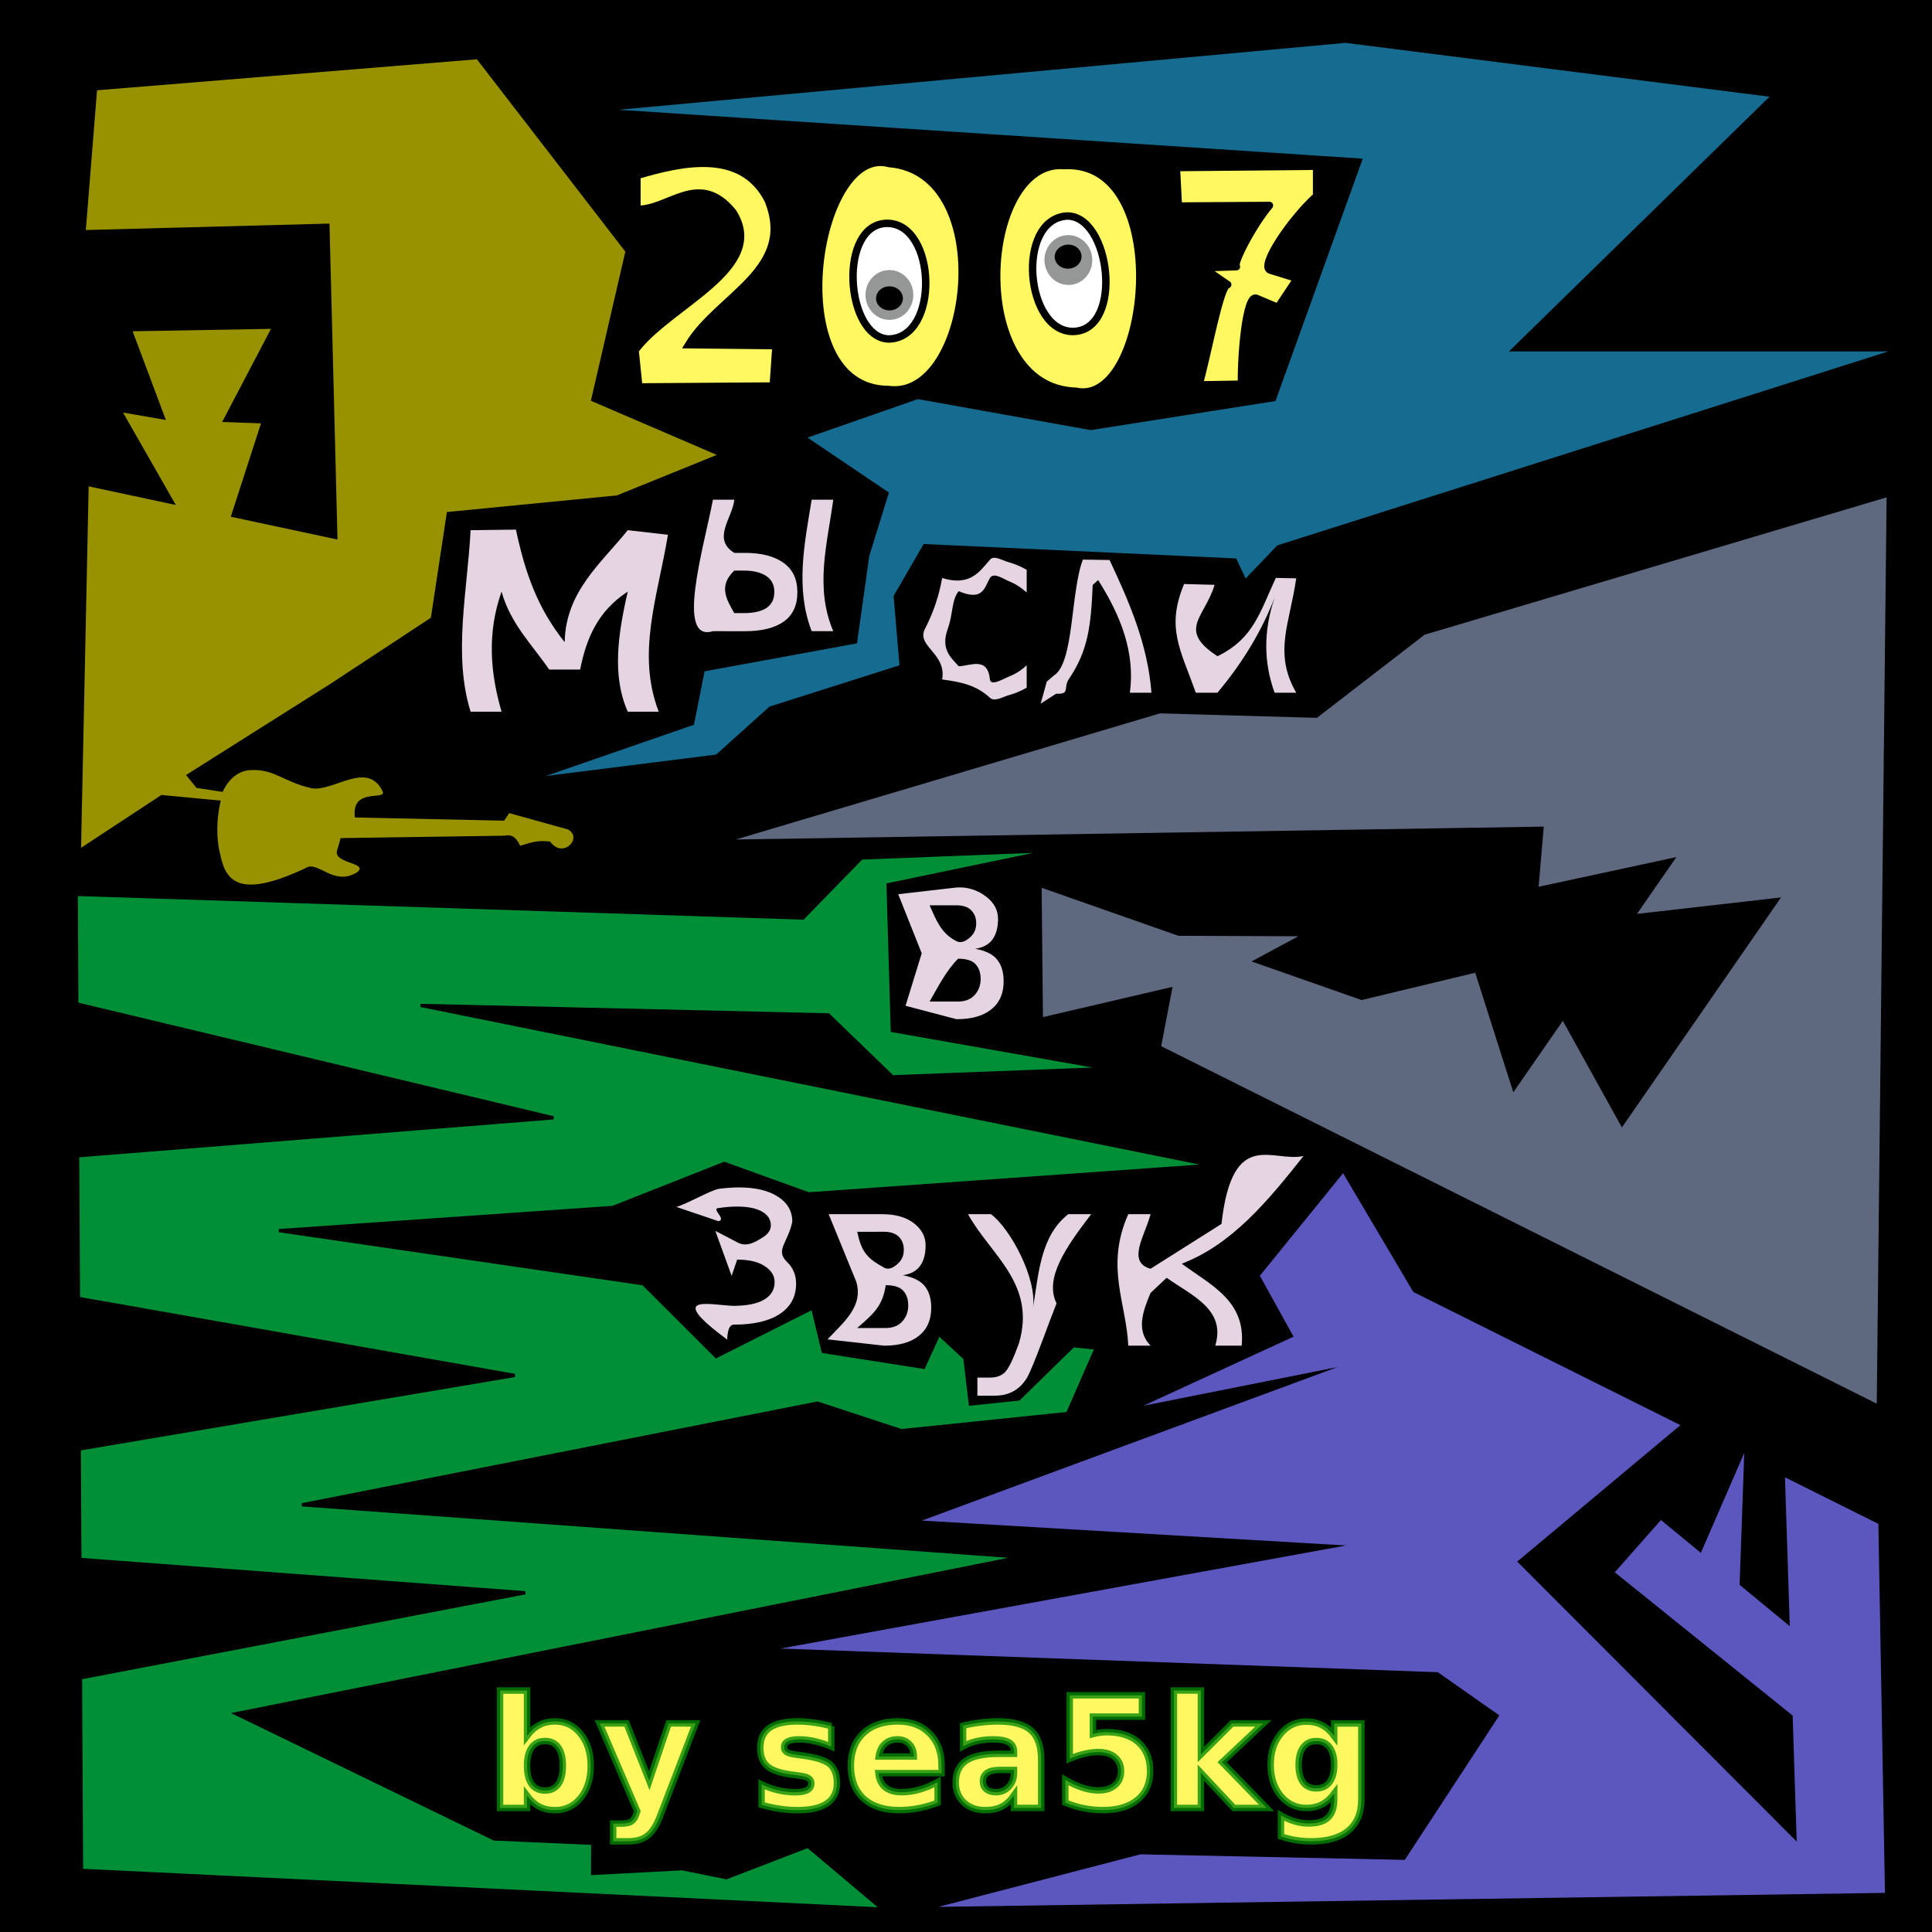 <?xml version="1.0" encoding="UTF-8" standalone="no"?>
<!-- Created with Inkscape (http://www.inkscape.org/) -->

<svg
   xmlns:dc="http://purl.org/dc/elements/1.1/"
   xmlns:cc="http://creativecommons.org/ns#"
   xmlns:rdf="http://www.w3.org/1999/02/22-rdf-syntax-ns#"
   xmlns:svg="http://www.w3.org/2000/svg"
   xmlns="http://www.w3.org/2000/svg"
   xmlns:sodipodi="http://sodipodi.sourceforge.net/DTD/sodipodi-0.dtd"
   xmlns:inkscape="http://www.inkscape.org/namespaces/inkscape"
   width="300"
   height="300"
   viewBox="0 0 79.375 79.375"
   version="1.1"
   id="svg8"
   inkscape:version="0.92.5 (2060ec1f9f, 2020-04-08)"
   sodipodi:docname="cover.svg"
   inkscape:export-filename="cover.png"
   inkscape:export-xdpi="96"
   inkscape:export-ydpi="96">
  <defs
     id="defs2" />
  <sodipodi:namedview
     id="base"
     pagecolor="#ffffff"
     bordercolor="#666666"
     borderopacity="1.0"
     inkscape:pageopacity="0.0"
     inkscape:pageshadow="2"
     inkscape:zoom="0.98994949"
     inkscape:cx="465.37967"
     inkscape:cy="364.98407"
     inkscape:document-units="px"
     inkscape:current-layer="layer1"
     showgrid="false"
     units="px"
     inkscape:window-width="1848"
     inkscape:window-height="1016"
     inkscape:window-x="72"
     inkscape:window-y="27"
     inkscape:window-maximized="1"
     inkscape:snap-global="false" />
  <g
     inkscape:label="Layer 1"
     inkscape:groupmode="layer"
     id="layer1"
     transform="translate(0,-217.625)">
    <rect
       style="opacity:1;fill:#000000;fill-opacity:1;fill-rule:evenodd;stroke:none;stroke-width:1.323;stroke-linecap:round;stroke-linejoin:round;stroke-miterlimit:4;stroke-dasharray:none;stroke-dashoffset:0;stroke-opacity:1;paint-order:normal"
       id="rect834"
       width="79.375"
       height="79.375"
       x="0"
       y="217.625"
       ry="0" />
    <path
       style="fill:#989100;fill-opacity:1;fill-rule:evenodd;stroke:none;stroke-width:0.265px;stroke-linecap:butt;stroke-linejoin:miter;stroke-opacity:1"
       d="m 8.57,207.196 6.513,-4.326 4.806,0.462 c -0.575,2.451 -0.077,4.256 -0.077,4.256 0.426,2.136 1.292,4.017 7.143,1.175 0.945,-0.33 2.237,1.606 4.04,0.394 0.834,-0.784 -2.114,-0.664 -1.657,-1.817 l 0.27,-0.94 13.3,-0.196 c 0.44,-0.101 0.866,-0.009 1.244,0.825 0.72,-0.191 1.301,-0.503 2.429,-0.342 1.056,1.479 2.698,-0.365 1.423,-1 l -4.739,-1.332 -0.406,0.619 -12.096,-0.261 c -0.32,-2.508 2.553,-1.349 2.252,-2.131 -1.228,-2.571 -3.95,0.019 -5.748,-0.256 -2.423,-0.561 -3.042,-1.647 -5.122,-1.482 -1.499,0.19 -2.098,1.775 -2.098,1.775 l -2.12,-0.329 -0.848,-1.052 11.671,-7.446 8.169,-5.426 1.297,-8.652 13.776,-1.36 8.097,-3.315 -10.205,-4.43 2.792,-12.206 -12.029,-15.742 -30.782,2.536 -0.909,11.437 19.745,-0.527 0.65,25.858 -8.648,-1.866 2.449,-7.642 -3.148,-0.113 3.956,-7.621 -11.212,0.198 2.695,7.259 -3.473,-0.608 4.278,7.565 -7.061,-1.524 z"
       id="path836"
       inkscape:connector-curvature="0"
       transform="matrix(0.507,0,0,0.502,-1.015,148.445)"
       sodipodi:nodetypes="ccccccccccccccccccccccccccccccccccccccccccc" />
    <path
       style="fill:#008e36;fill-opacity:1;fill-rule:evenodd;stroke:#000000;stroke-width:0.133px;stroke-linecap:butt;stroke-linejoin:miter;stroke-opacity:1"
       d="m 3.132,254.37 0.024,4.502 19.581,4.678 -19.547,1.56 0.032,5.858 17.925,3.166 -17.891,3.023 0.024,4.535 18.297,1.371 -18.271,3.496 0.043,7.908 32.907,1.592 -3.064,-2.58 -3.348,1.289 -1.823,-0.367 -3.673,0.193 0.004,-1.238 -4.053,-0.179 -10.6,-5.145 32.223,-6.437 -29.515,-2.146 21.179,-4.178 3.444,1.132 6.831,-0.704 1.176,-2.687 -0.94,-0.102 -2.243,2.192 -1.988,0.207 -0.223,-1.882 -1.073,-0.994 -0.624,1.365 -4.126,-0.646 -0.432,-1.793 -3.964,1.997 -2.995,-2.988 -14.968,-2.183 13.715,-0.952 4.582,-1.809 3.464,1.251 16.554,-1.172 -32.493,-6.571 16.749,0.39 2.634,2.543 8.848,-0.338 -8.853,-1.562 -0.175,-5.992 6.772,-1.408 -7.866,0.311 -2.405,2.466 z"
       id="path838"
       inkscape:connector-curvature="0"
       sodipodi:nodetypes="cccccccccccccccccccccccccccccccccccccccccccccccccc" />
    <path
       style="fill:#156b90;fill-opacity:1;fill-rule:evenodd;stroke:none;stroke-width:0.265px;stroke-linecap:butt;stroke-linejoin:miter;stroke-opacity:1"
       d="m 46.238,201.317 11.997,-4.192 0.863,-4.375 12.35,-2.288 0.995,-7.154 1.593,-5.187 -6.6,-4.498 8.948,-3.15 14.006,2.537 14.969,-2.381 7.072,-19.835 -60.315,-4.001 58.92,-5.477 34.357,4.408 -21.114,20.847 h 30.736 l -49.501,15.871 -2.571,2.712 -0.769,-1.642 -25.324,-1.18 -2.434,4.251 0.474,5.677 -10.536,3.378 -4.317,3.926 z"
       id="path840"
       inkscape:connector-curvature="0"
       transform="matrix(0.507,0,0,0.502,-1.015,148.445)"
       sodipodi:nodetypes="ccccccccccccccccccccccccc" />
    <path
       style="fill:#5e687f;fill-opacity:1;fill-rule:evenodd;stroke:#000000;stroke-width:0.265px;stroke-linecap:butt;stroke-linejoin:miter;stroke-opacity:1"
       d="m 60.67,206.663 35.321,-10.606 12.682,0.368 8.707,-6.79 37.636,-11.301 -0.802,74.568 -58.265,-29.4 0.902,-4.752 -10.465,2.467 -0.109,-10.938 11.241,3.983 10.207,0.043 -3.978,2.164 8.602,3.047 9.284,-2.256 3.044,9.643 3.98,-5.799 4.787,8.722 12.607,-18.404 -11.672,1.346 3.167,-4.614 -11.01,2.397 0.417,-4.956 z"
       id="path842"
       inkscape:connector-curvature="0"
       transform="matrix(0.507,0,0,0.502,-1.015,148.445)"
       sodipodi:nodetypes="cccccccccccccccccccccccc" />
    <path
       style="fill:#5c57bf;fill-opacity:1;fill-rule:evenodd;stroke:none;stroke-width:0.265px;stroke-linecap:butt;stroke-linejoin:miter;stroke-opacity:1"
       d="m 76.706,262.255 33.676,-12.562 -15.719,3.162 12.16,-5.653 -2.729,-4.985 6.743,-8.389 5.692,9.718 21.644,10.899 -13.223,11.165 22.647,22.915 -0.329,-10.313 -14.414,-11.723 3.743,-4.281 3.232,2.69 3.517,-8.177 -0.376,10.791 4.065,3.384 -0.388,-12.183 7.567,3.81 0.535,30.201 -76.706,1.145 16.377,-4.3 21.42,0.455 7.66,-11.826 -4.986,-3.534 -53.266,-1.937 45.838,-8.434 z"
       id="path844"
       inkscape:connector-curvature="0"
       transform="matrix(0.507,0,0,0.502,-1.015,148.445)"
       sodipodi:nodetypes="cccccccccccccccccccccccccccc" />
    <g
       aria-label="мысли
в
звук"
       style="font-style:normal;font-weight:normal;font-size:10.583px;line-height:125%;font-family:sans-serif;letter-spacing:0px;word-spacing:0px;fill:#e5d5e3;fill-opacity:1;stroke:none;stroke-width:0.265px;stroke-linecap:butt;stroke-linejoin:miter;stroke-opacity:1"
       id="text1273">
      <path
         d="m 19.333,239.408 1.863,-0.024 c 0.38,1.776 0.882,3.219 2.003,4.624 0.042,-2.082 1.487,-3.228 2.593,-4.601 l 1.65,0.189 c -0.416,2.524 -1.305,4.867 -0.378,7.268 h -1.272 c -0.65,-1.453 -0.409,-3.169 0,-4.934 -1.246,0.808 -1.711,1.957 -1.957,3.203 h -1.272 c -0.704,-1.024 -1.596,-1.892 -1.957,-3.203 -0.605,1.716 -0.462,3.343 0,4.934 h -1.272 c -0.729,-2.34 -0.129,-4.946 0,-7.457 z"
         style="font-style:normal;font-variant:normal;font-weight:normal;font-stretch:normal;font-size:9.878px;font-family:monospace;-inkscape-font-specification:monospace;text-align:center;text-anchor:middle;fill:#e5d5e3;fill-opacity:1;stroke-width:0.372px"
         id="path1367"
         inkscape:connector-curvature="0"
         sodipodi:nodetypes="cccccccccccccc" />
      <path
         d="m 33.347,243.557 c -0.676,-1.758 -0.299,-3.583 0,-5.402 h 0.887 c -0.242,1.801 -0.769,3.601 0,5.402 z m -3.178,-0.743 h 0.4 c 0.399,0 0.706,-0.071 0.921,-0.212 0.215,-0.145 0.323,-0.363 0.323,-0.656 0,-0.293 -0.111,-0.511 -0.333,-0.656 -0.219,-0.148 -0.523,-0.222 -0.912,-0.222 h -0.4 c -0.659,0.623 -0.324,1.184 0,1.746 z m -0.878,0.743 c -1.544,0.47 -0.385,-3.409 0,-5.402 h 0.878 c -0.07,0.74 -0.936,1.613 0,2.185 h 0.439 c 0.672,0 1.198,0.135 1.577,0.405 0.383,0.267 0.574,0.67 0.574,1.211 0,0.54 -0.186,0.942 -0.559,1.206 -0.373,0.264 -0.904,0.396 -1.592,0.396 z"
         style="font-style:normal;font-variant:normal;font-weight:normal;font-stretch:normal;font-size:9.878px;font-family:monospace;-inkscape-font-specification:monospace;text-align:center;text-anchor:middle;fill:#e5d5e3;fill-opacity:1;stroke-width:0.265px"
         id="path1369"
         inkscape:connector-curvature="0"
         sodipodi:nodetypes="ccccccscscsccccccscscsc" />
      <path
         d="m 42.181,245.877 c -0.238,0.138 -0.484,0.241 -0.738,0.309 -0.251,0.071 -0.578,0.285 -0.772,0.106 -0.573,-0.529 -1.2,-0.647 -1.963,-0.752 0.186,-1.084 -1.08,-1.359 -0.704,-2.084 0.38,-0.734 0.589,-1.436 0.704,-2.084 1.131,0.348 1.524,-0.24 1.963,-0.752 0.169,-0.198 0.514,0.034 0.762,0.101 0.248,0.068 0.497,0.172 0.748,0.314 v 0.931 c -0.235,-0.209 -0.471,-0.36 -0.709,-0.453 -0.235,-0.093 -0.647,-0.396 -0.801,-0.14 -0.229,0.383 -0.273,0.969 -1.283,0.54 -0.299,0.36 -0.223,0.914 -0.449,1.543 -0.308,0.858 0.139,1.187 0.449,1.543 0.486,-0.019 1.188,-0.408 1.283,0.54 0.031,0.307 0.585,-0.047 0.83,-0.14 0.244,-0.097 0.471,-0.244 0.68,-0.444 z"
         style="font-style:normal;font-variant:normal;font-weight:normal;font-stretch:normal;font-size:9.878px;font-family:monospace;-inkscape-font-specification:monospace;text-align:center;text-anchor:middle;fill:#e5d5e3;fill-opacity:1;stroke-width:0.265px"
         id="path1371"
         inkscape:connector-curvature="0"
         sodipodi:nodetypes="ccscscsscccscscsccc" />
      <path
         d="m 44.489,240.616 1.097,0.017 c 0.809,1.723 1.568,3.466 1.721,5.452 h -0.887 c 0.223,-1.644 -0.372,-3.162 -1.303,-4.628 l -0.224,0.2 c -0.071,1.668 -0.183,2.694 -0.981,3.868 -0.241,0.373 0.074,0.626 -0.524,0.601 l -0.633,0.409 0.251,-0.907 0.294,-0.251 c 0.831,-0.515 0.681,-3.437 1.19,-4.762 z"
         style="font-style:normal;font-variant:normal;font-weight:normal;font-stretch:normal;font-size:9.878px;font-family:monospace;-inkscape-font-specification:monospace;text-align:center;text-anchor:middle;fill:#e5d5e3;fill-opacity:1;stroke-width:0.265px"
         id="path1373"
         inkscape:connector-curvature="0"
         sodipodi:nodetypes="cccccccsccccc" />
      <path
         d="m 52.366,242.183 c -0.542,1.397 -1.335,2.694 -2.349,3.902 h -0.887 c -0.643,-1.801 -1.226,-2.666 -0.484,-4.466 l 1.255,0.033 c -0.409,1.352 -1.546,1.843 0.117,2.933 1.486,-0.718 1.743,-1.812 2.399,-3.217 l 0.837,0.017 c -0.262,1.851 -0.946,3.057 0,4.7 H 52.366 c -0.444,-1.224 -0.469,-2.52 0,-3.902 z"
         style="font-style:normal;font-variant:normal;font-weight:normal;font-stretch:normal;font-size:9.878px;font-family:monospace;-inkscape-font-specification:monospace;text-align:center;text-anchor:middle;fill:#e5d5e3;fill-opacity:1;stroke-width:0.265px"
         id="path1375"
         inkscape:connector-curvature="0"
         sodipodi:nodetypes="ccccccccccc" />
      <path
         d="m 38.191,258.774 h 1.153 c 0.305,0 0.539,-0.09 0.699,-0.27 0.164,-0.18 0.246,-0.399 0.246,-0.656 0,-0.254 -0.069,-0.457 -0.207,-0.608 -0.135,-0.151 -0.375,-0.227 -0.719,-0.227 -0.504,0.508 -0.816,1.148 -1.172,1.76 z m 0,-3.955 c 0.291,0.649 0.481,1.155 1.1,1.471 0.243,0.124 0.477,-0.068 0.613,-0.203 0.135,-0.138 0.203,-0.315 0.203,-0.531 0,-0.215 -0.068,-0.392 -0.203,-0.531 -0.135,-0.138 -0.341,-0.207 -0.617,-0.207 z m -1.288,-0.456 2.316,-0.267 c 0.543,-0.063 0.981,0.124 1.302,0.371 0.322,0.248 0.482,0.551 0.482,0.912 0,0.357 -0.077,0.64 -0.232,0.849 -0.151,0.206 -0.386,0.331 -0.704,0.376 0.428,0.08 0.728,0.23 0.902,0.449 0.177,0.219 0.265,0.516 0.265,0.892 0,0.495 -0.169,0.878 -0.506,1.148 -0.334,0.27 -0.812,0.405 -1.432,0.405 l -2.092,-0.551 0.664,-2.156 z"
         style="font-style:normal;font-variant:normal;font-weight:normal;font-stretch:normal;font-size:9.878px;font-family:monospace;-inkscape-font-specification:monospace;text-align:center;text-anchor:middle;fill:#e5d5e3;fill-opacity:1;stroke-width:0.265px"
         id="path1377"
         inkscape:connector-curvature="0"
         sodipodi:nodetypes="cscsccccccscsccscscccscsccc" />
      <path
         d="m 32.345,269.481 c 0.241,0.238 0.362,0.532 0.362,0.883 0,0.534 -0.223,0.949 -0.67,1.244 -0.444,0.293 -1.076,0.439 -1.895,0.439 -0.273,0 -0.264,0.617 -0.264,0.617 -2.543,-1.887 -0.746,-1.433 0.24,-1.389 0.556,0 0.979,-0.084 1.268,-0.251 0.293,-0.17 0.439,-0.413 0.439,-0.728 0,-0.26 -0.137,-0.479 -0.41,-0.656 -0.27,-0.177 -0.646,-0.265 -1.129,-0.265 l -0.228,0.668 -0.668,-1.847 0.929,0.484 c 0.388,0.202 0.772,-0.069 1.003,-0.207 0.232,-0.141 0.347,-0.31 0.347,-0.506 0,-0.238 -0.121,-0.426 -0.362,-0.564 -0.238,-0.138 -0.579,-0.207 -1.023,-0.207 -0.241,0 -0.502,0.021 -0.781,0.063 -0.277,0.039 0.353,0.452 0.019,0.539 l -1.737,-0.588 c 0.338,-0.077 1.455,-0.703 1.747,-0.742 0.296,-0.039 0.572,-0.058 0.83,-0.058 0.675,0 1.209,0.127 1.601,0.381 0.392,0.254 0.588,0.596 0.588,1.027 -0.18,0.878 -0.724,1.167 -0.207,1.664 z"
         style="font-style:normal;font-variant:normal;font-weight:normal;font-stretch:normal;font-size:9.878px;font-family:monospace;-inkscape-font-specification:monospace;text-align:center;text-anchor:middle;fill:#e5d5e3;fill-opacity:1;stroke-width:0.265px"
         id="path1379"
         inkscape:connector-curvature="0"
         sodipodi:nodetypes="cscscccscsccscscsccccsscc" />
      <path
         d="m 35.217,272.187 h 1.153 c 0.305,0 0.539,-0.09 0.699,-0.27 0.164,-0.18 0.246,-0.399 0.246,-0.656 0,-0.254 -0.069,-0.457 -0.207,-0.608 -0.135,-0.151 -0.375,-0.227 -0.719,-0.227 -0.124,0.88 -0.538,1.203 -1.172,1.76 z m 0,-3.955 c 0.182,0.838 0.402,1.082 1.1,1.471 0.239,0.133 0.477,-0.068 0.613,-0.203 0.135,-0.138 0.203,-0.315 0.203,-0.531 0,-0.215 -0.068,-0.392 -0.203,-0.531 -0.135,-0.138 -0.341,-0.207 -0.617,-0.207 z m -1.171,-0.723 h 2.198 c 0.547,0 0.981,0.124 1.302,0.371 0.322,0.248 0.482,0.551 0.482,0.912 0,0.357 -0.077,0.64 -0.232,0.849 -0.151,0.206 -0.386,0.331 -0.704,0.376 0.428,0.08 0.728,0.23 0.902,0.449 0.177,0.219 0.265,0.516 0.265,0.892 0,0.495 -0.169,0.878 -0.506,1.148 -0.334,0.27 -0.812,0.405 -1.432,0.405 l -2.323,-0.26 c 0.664,-0.705 1.484,-1.361 1.181,-2.368 z"
         style="font-style:normal;font-variant:normal;font-weight:normal;font-stretch:normal;font-size:9.878px;font-family:monospace;-inkscape-font-specification:monospace;text-align:center;text-anchor:middle;fill:#e5d5e3;fill-opacity:1;stroke-width:0.265px"
         id="path1381"
         inkscape:connector-curvature="0"
         sodipodi:nodetypes="cscsccccccscsccscscccscsccc" />
      <path
         d="m 43.407,271.174 c -0.148,0.376 -0.336,0.871 -0.564,1.486 -0.318,0.849 -0.532,1.367 -0.641,1.553 -0.148,0.251 -0.333,0.439 -0.555,0.564 -0.222,0.125 -0.481,0.188 -0.777,0.188 h -0.714 v -0.743 h 0.526 c 0.26,0 0.465,-0.076 0.613,-0.227 0.148,-0.151 0.336,-0.542 0.564,-1.172 0.735,-2.462 -1.177,-3.647 -2.088,-5.315 h 0.941 c 0.794,0.587 1.894,2.634 1.729,3.848 0.234,-1.432 0.311,-2.959 1.449,-3.848 h 0.941 c -1.031,1.347 -1.936,2.631 -1.423,3.666 z"
         style="font-style:normal;font-variant:normal;font-weight:normal;font-stretch:normal;font-size:9.878px;font-family:monospace;-inkscape-font-specification:monospace;text-align:center;text-anchor:middle;fill:#e5d5e3;fill-opacity:1;stroke-width:0.265px"
         id="path1383"
         inkscape:connector-curvature="0"
         sodipodi:nodetypes="ccccsccscccccccc" />
      <path
         d="m 46.354,267.508 h 0.338 0.578 c -0.215,0.85 -1,1.971 0,2.243 l 2.914,-1.842 c 0.448,-4.001 2.104,-2.506 3.369,-2.79 -1.454,1.839 -2.935,3.633 -5,4.424 1.165,0.869 2.641,1.51 2.46,3.367 h -1.085 c 0.45,-1.487 -0.953,-2.048 -1.997,-2.788 l -0.661,0.622 c -0.326,0.776 -0.601,1.544 0,2.166 h -0.916 c -0.079,-1.771 -0.955,-3.24 0,-5.402 z"
         style="font-style:normal;font-variant:normal;font-weight:normal;font-stretch:normal;font-size:9.878px;font-family:monospace;-inkscape-font-specification:monospace;text-align:center;text-anchor:middle;fill:#e5d5e3;fill-opacity:1;stroke-width:0.265px"
         id="path1385"
         inkscape:connector-curvature="0"
         sodipodi:nodetypes="cccccccccccccc" />
    </g>
    <g
       aria-label="by sea5kg"
       style="font-style:normal;font-weight:normal;font-size:10.583px;line-height:125%;font-family:sans-serif;letter-spacing:0px;word-spacing:0px;fill:#fff860;fill-opacity:1;stroke:#008a00;stroke-width:0.265px;stroke-linecap:butt;stroke-linejoin:miter;stroke-opacity:0.775"
       id="text1281"
       transform="translate(-0.142,-0.898)">
      <path
         d="m 22.534,292.086 q 0.357,0 0.543,-0.26 0.189,-0.26 0.189,-0.757 0,-0.496 -0.189,-0.757 -0.186,-0.26 -0.543,-0.26 -0.357,0 -0.549,0.264 -0.189,0.26 -0.189,0.753 0,0.493 0.189,0.757 0.192,0.26 0.549,0.26 z m -0.738,-2.248 q 0.229,-0.304 0.508,-0.446 0.279,-0.146 0.642,-0.146 0.642,0 1.054,0.512 0.412,0.508 0.412,1.312 0,0.803 -0.412,1.315 -0.412,0.508 -1.054,0.508 -0.363,0 -0.642,-0.143 -0.279,-0.146 -0.508,-0.45 v 0.502 h -1.11 v -4.825 h 1.11 z"
         style="font-style:normal;font-variant:normal;font-weight:bold;font-stretch:normal;font-size:6.35px;font-family:sans-serif;-inkscape-font-specification:'sans-serif Bold';fill:#fff860;fill-opacity:1;stroke:#008a00;stroke-width:0.265px;stroke-opacity:0.775"
         id="path1388"
         inkscape:connector-curvature="0" />
      <path
         d="m 24.775,289.329 h 1.11 l 0.933,2.356 0.794,-2.356 h 1.11 l -1.46,3.801 q -0.22,0.58 -0.515,0.809 -0.291,0.233 -0.772,0.233 h -0.642 v -0.729 h 0.347 q 0.282,0 0.409,-0.09 0.13,-0.09 0.202,-0.322 l 0.031,-0.096 z"
         style="font-style:normal;font-variant:normal;font-weight:bold;font-stretch:normal;font-size:6.35px;font-family:sans-serif;-inkscape-font-specification:'sans-serif Bold';fill:#fff860;fill-opacity:1;stroke:#008a00;stroke-width:0.265px;stroke-opacity:0.775"
         id="path1390"
         inkscape:connector-curvature="0" />
      <path
         d="m 34.294,289.438 v 0.843 q -0.357,-0.149 -0.688,-0.223 -0.332,-0.074 -0.626,-0.074 -0.316,0 -0.471,0.081 -0.152,0.077 -0.152,0.242 0,0.133 0.115,0.205 0.118,0.071 0.419,0.105 l 0.195,0.028 q 0.853,0.109 1.147,0.357 0.295,0.248 0.295,0.778 0,0.555 -0.409,0.834 -0.409,0.279 -1.222,0.279 -0.344,0 -0.713,-0.056 -0.366,-0.053 -0.753,-0.161 v -0.843 q 0.332,0.161 0.679,0.242 0.35,0.081 0.71,0.081 0.326,0 0.49,-0.09 0.164,-0.09 0.164,-0.267 0,-0.149 -0.115,-0.22 -0.112,-0.074 -0.45,-0.115 l -0.195,-0.025 q -0.741,-0.093 -1.039,-0.344 -0.298,-0.251 -0.298,-0.763 0,-0.552 0.378,-0.819 0.378,-0.267 1.16,-0.267 0.307,0 0.645,0.046 0.338,0.046 0.735,0.146 z"
         style="font-style:normal;font-variant:normal;font-weight:bold;font-stretch:normal;font-size:6.35px;font-family:sans-serif;-inkscape-font-specification:'sans-serif Bold';fill:#fff860;fill-opacity:1;stroke:#008a00;stroke-width:0.265px;stroke-opacity:0.775"
         id="path1392"
         inkscape:connector-curvature="0" />
      <path
         d="m 38.827,291.056 v 0.316 h -2.595 q 0.04,0.391 0.282,0.586 0.242,0.195 0.676,0.195 0.35,0 0.716,-0.102 0.369,-0.105 0.757,-0.316 v 0.856 q -0.394,0.149 -0.788,0.223 -0.394,0.077 -0.788,0.077 -0.943,0 -1.467,-0.477 -0.521,-0.481 -0.521,-1.346 0,-0.85 0.512,-1.336 0.515,-0.487 1.414,-0.487 0.819,0 1.308,0.493 0.493,0.493 0.493,1.318 z m -1.141,-0.369 q 0,-0.316 -0.186,-0.508 -0.183,-0.195 -0.481,-0.195 -0.322,0 -0.524,0.183 -0.202,0.18 -0.251,0.521 z"
         style="font-style:normal;font-variant:normal;font-weight:bold;font-stretch:normal;font-size:6.35px;font-family:sans-serif;-inkscape-font-specification:'sans-serif Bold';fill:#fff860;fill-opacity:1;stroke:#008a00;stroke-width:0.265px;stroke-opacity:0.775"
         id="path1394"
         inkscape:connector-curvature="0" />
      <path
         d="m 41.224,291.239 q -0.347,0 -0.524,0.118 -0.174,0.118 -0.174,0.347 0,0.211 0.14,0.332 0.143,0.118 0.394,0.118 0.313,0 0.527,-0.223 0.214,-0.226 0.214,-0.564 v -0.127 z m 1.696,-0.419 v 1.981 h -1.119 v -0.515 q -0.223,0.316 -0.502,0.462 -0.279,0.143 -0.679,0.143 -0.54,0 -0.877,-0.313 -0.335,-0.316 -0.335,-0.819 0,-0.611 0.419,-0.896 0.422,-0.285 1.321,-0.285 h 0.654 v -0.087 q 0,-0.264 -0.208,-0.384 -0.208,-0.124 -0.648,-0.124 -0.357,0 -0.664,0.071 -0.307,0.071 -0.571,0.214 v -0.846 q 0.357,-0.087 0.716,-0.13 0.36,-0.046 0.719,-0.046 0.939,0 1.355,0.372 0.419,0.369 0.419,1.203 z"
         style="font-style:normal;font-variant:normal;font-weight:bold;font-stretch:normal;font-size:6.35px;font-family:sans-serif;-inkscape-font-specification:'sans-serif Bold';fill:#fff860;fill-opacity:1;stroke:#008a00;stroke-width:0.265px;stroke-opacity:0.775"
         id="path1396"
         inkscape:connector-curvature="0" />
      <path
         d="m 44.092,288.173 h 2.967 v 0.877 h -2.015 v 0.716 q 0.136,-0.037 0.273,-0.056 0.14,-0.022 0.288,-0.022 0.846,0 1.318,0.425 0.471,0.422 0.471,1.178 0,0.75 -0.515,1.175 -0.512,0.425 -1.423,0.425 -0.394,0 -0.781,-0.077 -0.384,-0.074 -0.766,-0.229 v -0.939 q 0.378,0.217 0.716,0.326 0.341,0.109 0.642,0.109 0.434,0 0.682,-0.211 0.251,-0.214 0.251,-0.577 0,-0.366 -0.251,-0.577 -0.248,-0.211 -0.682,-0.211 -0.257,0 -0.549,0.068 -0.291,0.065 -0.626,0.205 z"
         style="font-style:normal;font-variant:normal;font-weight:bold;font-stretch:normal;font-size:6.35px;font-family:sans-serif;-inkscape-font-specification:'sans-serif Bold';fill:#fff860;fill-opacity:1;stroke:#008a00;stroke-width:0.265px;stroke-opacity:0.775"
         id="path1398"
         inkscape:connector-curvature="0" />
      <path
         d="m 48.371,287.977 h 1.11 v 2.626 l 1.277,-1.274 h 1.29 l -1.696,1.594 1.829,1.879 h -1.346 l -1.355,-1.448 v 1.448 h -1.11 z"
         style="font-style:normal;font-variant:normal;font-weight:bold;font-stretch:normal;font-size:6.35px;font-family:sans-serif;-inkscape-font-specification:'sans-serif Bold';fill:#fff860;fill-opacity:1;stroke:#008a00;stroke-width:0.265px;stroke-opacity:0.775"
         id="path1400"
         inkscape:connector-curvature="0" />
      <path
         d="m 54.956,292.213 q -0.229,0.304 -0.505,0.446 -0.276,0.143 -0.639,0.143 -0.636,0 -1.051,-0.499 -0.415,-0.502 -0.415,-1.277 0,-0.778 0.415,-1.274 0.415,-0.499 1.051,-0.499 0.363,0 0.639,0.143 0.276,0.143 0.505,0.45 v -0.515 h 1.116 v 3.122 q 0,0.837 -0.53,1.277 -0.527,0.443 -1.532,0.443 -0.326,0 -0.629,-0.05 -0.304,-0.05 -0.611,-0.152 v -0.865 q 0.291,0.167 0.571,0.248 0.279,0.084 0.561,0.084 0.546,0 0.8,-0.239 0.254,-0.239 0.254,-0.747 z m -0.732,-2.161 q -0.344,0 -0.536,0.254 -0.192,0.254 -0.192,0.719 0,0.477 0.186,0.726 0.186,0.245 0.543,0.245 0.347,0 0.54,-0.254 0.192,-0.254 0.192,-0.716 0,-0.465 -0.192,-0.719 -0.192,-0.254 -0.54,-0.254 z"
         style="font-style:normal;font-variant:normal;font-weight:bold;font-stretch:normal;font-size:6.35px;font-family:sans-serif;-inkscape-font-specification:'sans-serif Bold';fill:#fff860;fill-opacity:1;stroke:#008a00;stroke-width:0.265px;stroke-opacity:0.775"
         id="path1402"
         inkscape:connector-curvature="0" />
    </g>
    <g
       id="g1808"
       transform="matrix(1.156,0,0,1.156,-7.549,-31.254)">
      <path
         sodipodi:nodetypes="cccccccccc"
         inkscape:connector-curvature="0"
         id="path1306"
         d="m 29.166,222.732 v -1.203 c 1.586,-0.469 3.722,-0.959 4.661,0.869 1.011,2.475 -1.749,3.384 -2.823,5.145 l 3.107,0.033 -0.1,1.437 -4.777,0.033 -0.134,-1.303 c 1.194,-1.617 4.76,-2.913 3.475,-4.911 -1.208,-1.481 -2.272,-0.067 -3.408,-0.1 z"
         style="fill:#fff860;fill-opacity:1;fill-rule:evenodd;stroke:#000000;stroke-width:0.265px;stroke-linecap:butt;stroke-linejoin:miter;stroke-opacity:1" />
      <path
         sodipodi:nodetypes="ccccccccccccccc"
         inkscape:connector-curvature="0"
         id="path1308"
         d="m 48.409,222.617 -0.071,-1.37 4.985,-0.047 v 1.063 c -0.88,0.78 -2.042,2.49 -1.651,2.628 l 0.963,0.299 -0.685,1.029 -0.783,-0.328 c -0.346,-0.096 -0.532,1.997 -0.513,3.058 l -1.512,0.024 c 0.308,-1.067 0.75,-3.564 1.02,-3.564 l -0.871,-0.599 1.182,-0.04 c -0.151,-0.065 0.576,-1.469 1.173,-2.174 z"
         style="fill:#fff860;fill-opacity:1;fill-rule:evenodd;stroke:#000000;stroke-width:0.265;stroke-linecap:butt;stroke-linejoin:round;stroke-miterlimit:4;stroke-dasharray:none;stroke-opacity:1" />
      <g
         transform="translate(1.871,0.267)"
         id="g1324">
        <path
           style="fill:#fff860;fill-opacity:1;fill-rule:evenodd;stroke:#000000;stroke-width:0.265px;stroke-linecap:butt;stroke-linejoin:miter;stroke-opacity:1"
           d="m 36.238,228.87 c -3.958,-0.007 -2.603,-8.764 0.024,-8.032 3.935,0.329 2.952,8.438 -0.024,8.032 z"
           id="path1310"
           inkscape:connector-curvature="0"
           sodipodi:nodetypes="ccc" />
        <path
           style="fill:#ffffff;fill-opacity:1;fill-rule:evenodd;stroke:#000000;stroke-width:0.265px;stroke-linecap:butt;stroke-linejoin:miter;stroke-opacity:1"
           d="m 36.203,222.964 c -1.773,-0.006 -1.507,4.054 0.035,4.11 1.834,-0.026 1.701,-4.088 -0.035,-4.11 z"
           id="path1314"
           inkscape:connector-curvature="0"
           sodipodi:nodetypes="ccc" />
        <ellipse
           style="opacity:1;fill:#959797;fill-opacity:1;fill-rule:evenodd;stroke:none;stroke-width:0.265;stroke-linecap:round;stroke-linejoin:round;stroke-miterlimit:4;stroke-dasharray:none;stroke-dashoffset:0;stroke-opacity:1;paint-order:normal"
           id="path1318"
           cx="36.269"
           cy="225.509"
           rx="0.85"
           ry="0.886" />
        <ellipse
           style="opacity:1;fill:#000000;fill-opacity:1;fill-rule:evenodd;stroke:#000000;stroke-width:0.153;stroke-linecap:round;stroke-linejoin:round;stroke-miterlimit:4;stroke-dasharray:none;stroke-dashoffset:0;stroke-opacity:1;paint-order:normal"
           id="path1316"
           cx="36.271"
           cy="225.63"
           rx="0.402"
           ry="0.352" />
      </g>
      <g
         id="g1324-3"
         transform="rotate(176.854,40.398,225.135)">
        <path
           style="fill:#fff860;fill-opacity:1;fill-rule:evenodd;stroke:#000000;stroke-width:0.265px;stroke-linecap:butt;stroke-linejoin:miter;stroke-opacity:1"
           d="m 36.238,228.87 c -3.958,-0.007 -2.603,-8.764 0.024,-8.032 3.935,0.329 2.952,8.438 -0.024,8.032 z"
           id="path1310-6"
           inkscape:connector-curvature="0"
           sodipodi:nodetypes="ccc" />
        <path
           style="fill:#ffffff;fill-opacity:1;fill-rule:evenodd;stroke:#000000;stroke-width:0.265px;stroke-linecap:butt;stroke-linejoin:miter;stroke-opacity:1"
           d="m 36.203,222.964 c -1.773,-0.006 -1.507,4.054 0.035,4.11 1.834,-0.026 1.701,-4.088 -0.035,-4.11 z"
           id="path1314-7"
           inkscape:connector-curvature="0"
           sodipodi:nodetypes="ccc" />
        <ellipse
           style="opacity:1;fill:#959797;fill-opacity:1;fill-rule:evenodd;stroke:none;stroke-width:0.265;stroke-linecap:round;stroke-linejoin:round;stroke-miterlimit:4;stroke-dasharray:none;stroke-dashoffset:0;stroke-opacity:1;paint-order:normal"
           id="path1318-5"
           cx="36.269"
           cy="225.509"
           rx="0.85"
           ry="0.886" />
        <ellipse
           style="opacity:1;fill:#000000;fill-opacity:1;fill-rule:evenodd;stroke:#000000;stroke-width:0.153;stroke-linecap:round;stroke-linejoin:round;stroke-miterlimit:4;stroke-dasharray:none;stroke-dashoffset:0;stroke-opacity:1;paint-order:normal"
           id="path1316-3"
           cx="36.271"
           cy="225.63"
           rx="0.402"
           ry="0.352" />
      </g>
    </g>
  </g>
</svg>
